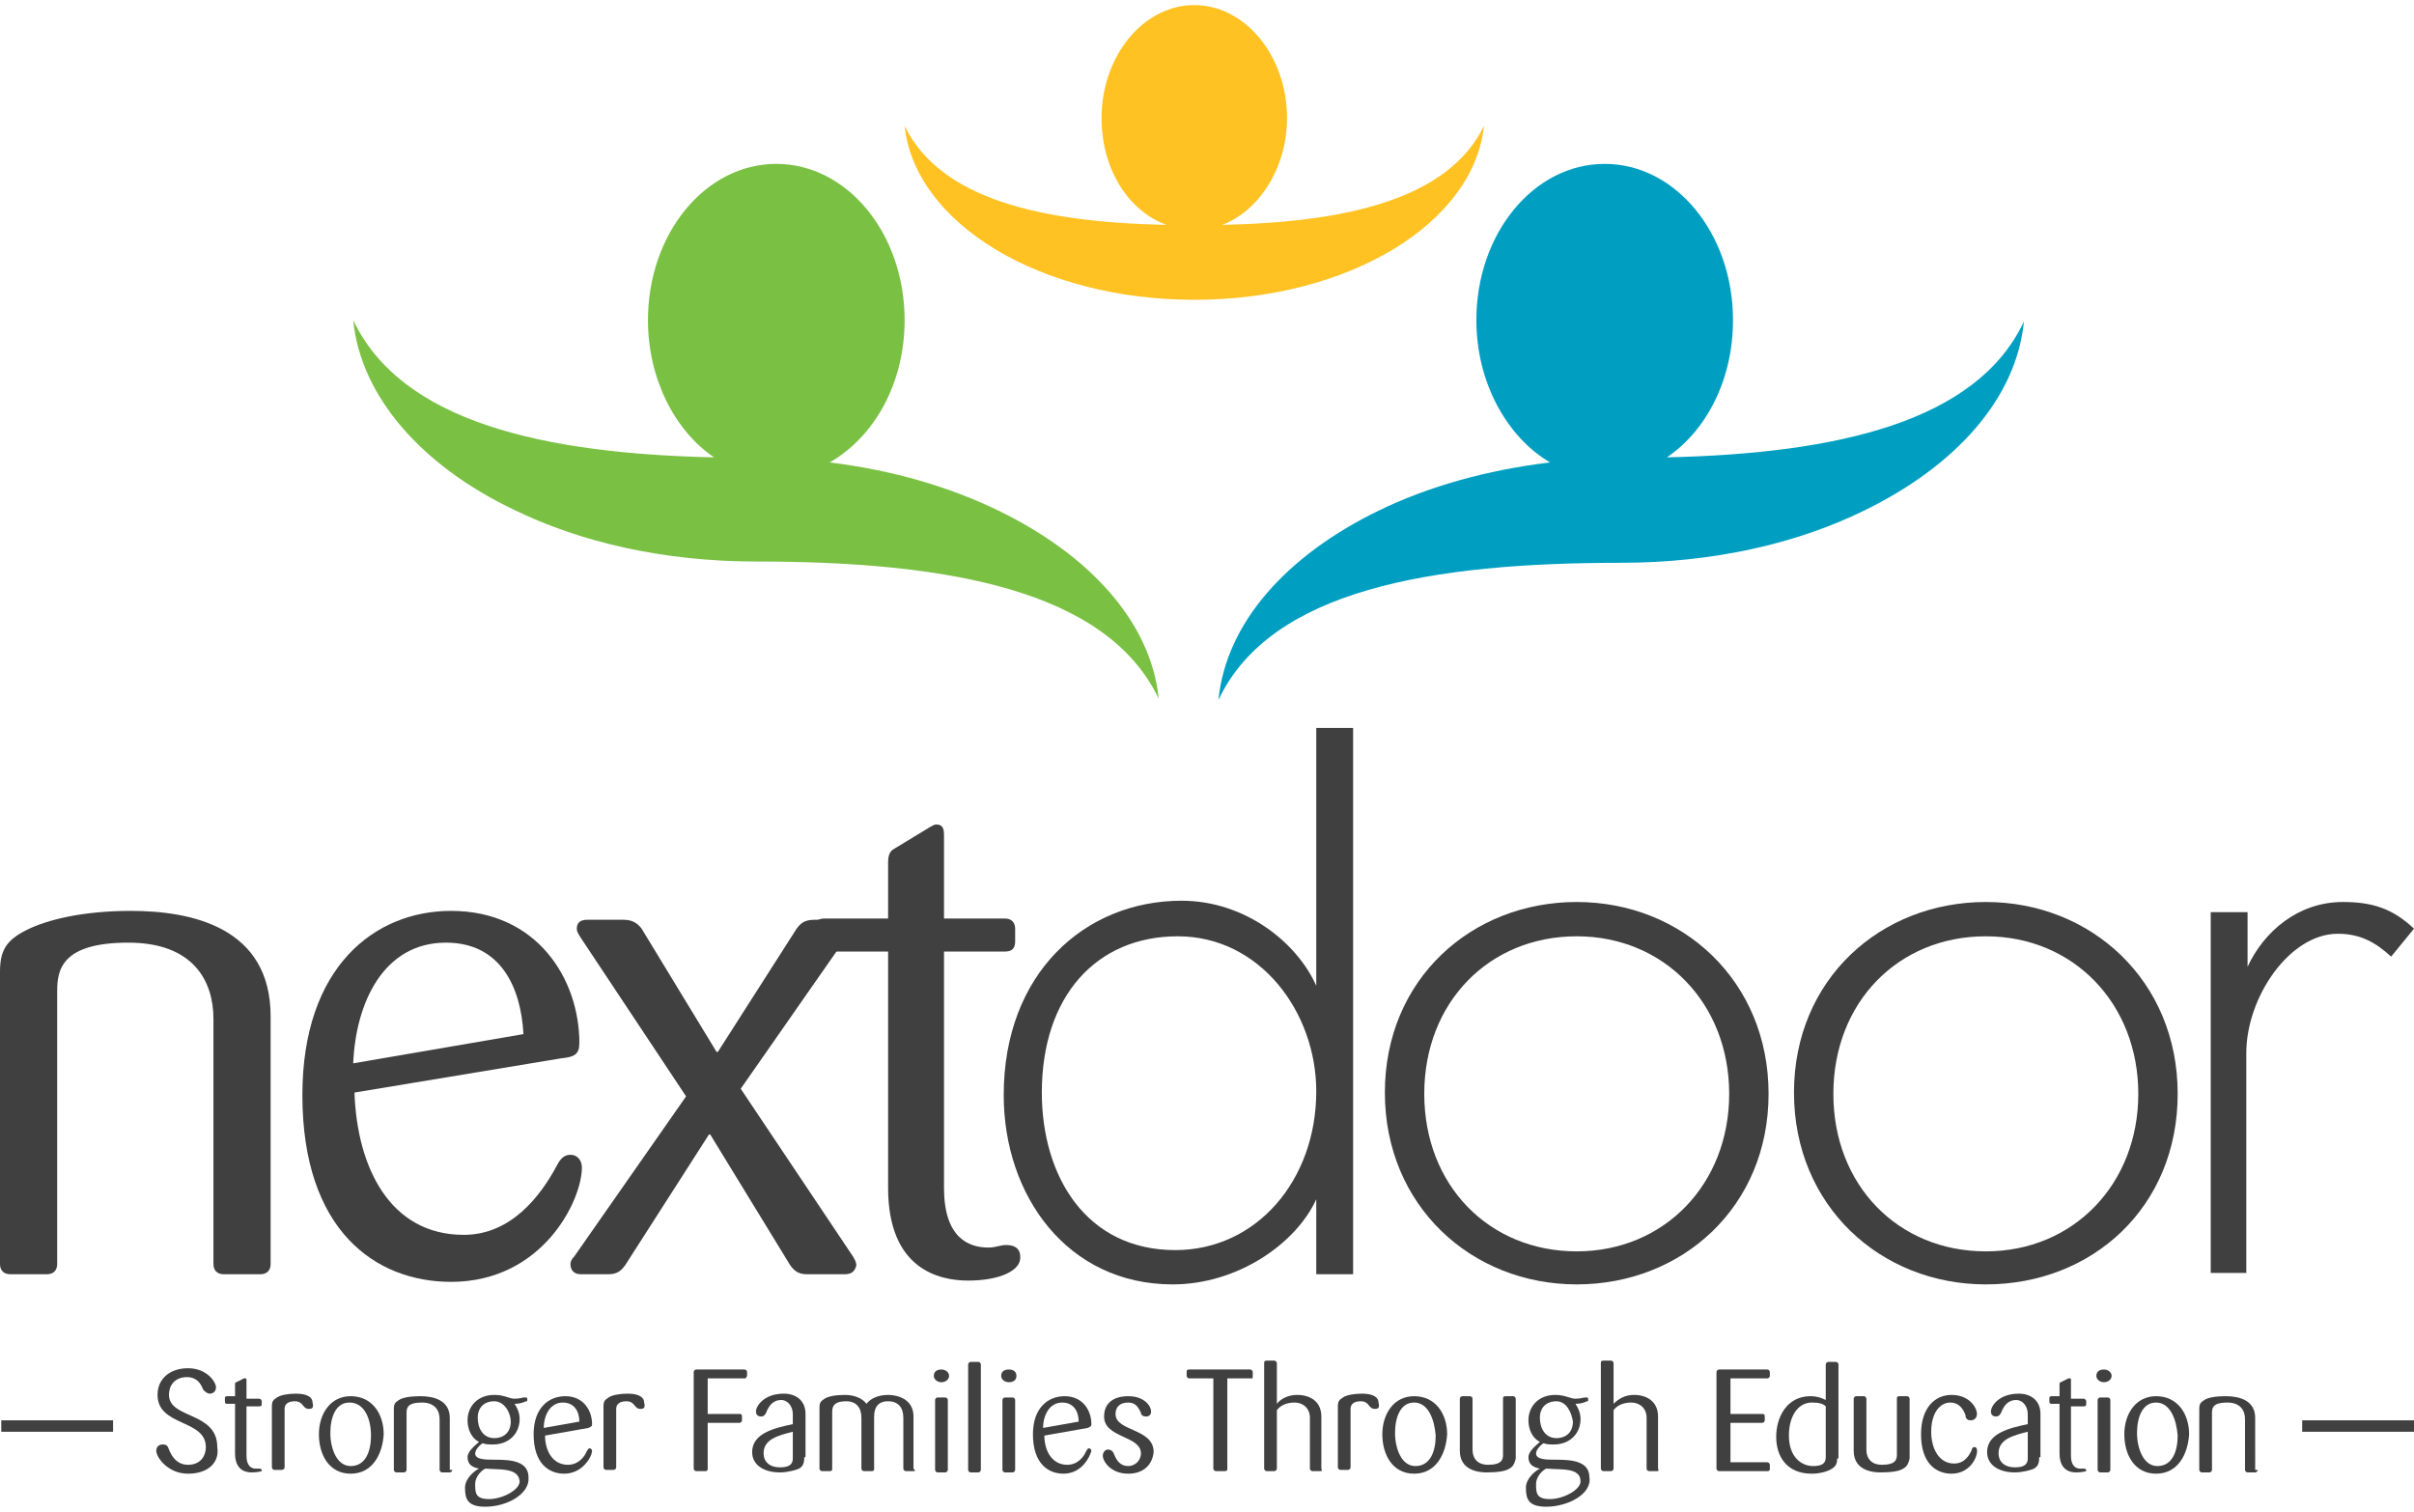 <?xml version="1.0" encoding="utf-8"?>
<!-- Generator: Adobe Illustrator 19.1.0, SVG Export Plug-In . SVG Version: 6.00 Build 0)  -->
<svg version="1.1" id="Layer_1" xmlns="http://www.w3.org/2000/svg" xmlns:xlink="http://www.w3.org/1999/xlink" x="0px" y="0px"
	 viewBox="0 0 190 119" style="enable-background:new 0 0 190 119;" xml:space="preserve">
<style type="text/css">
	.st0{fill:#404041;}
	.st1{fill:#7AC143;}
	.st2{fill:#009FC2;}
	.st3{fill:#FFC222;}
</style>
<g>
	<path id="XMLID_126_" class="st0" d="M21.3,99.5c0,0.5-0.3,0.8-0.8,0.8h-2.9c-0.5,0-0.8-0.3-0.8-0.8V80.2c0-3-1.6-6-6.7-6
		c-5.2,0-5.6,2.1-5.6,3.8v21.5c0,0.5-0.3,0.8-0.8,0.8H0.8c-0.5,0-0.8-0.3-0.8-0.8v-23c0-1.7,0.5-2.5,2.1-3.3
		c1.6-0.8,4.4-1.5,8.2-1.5c4.8,0,11,1.3,11,8.3V99.5z"/>
	<path id="XMLID_128_" class="st0" d="M35.5,100.9c-5.9,0-11.7-4-11.7-14.7c0-10.1,5.7-14.5,11.7-14.5c6.8,0,10.1,5.4,10.1,10.4
		c0,0.9-0.4,1.1-1.4,1.2L27.9,86c0.2,5.9,2.8,11.2,8.6,11.2c3.7,0,6-3,7.3-5.4c0.3-0.6,0.6-0.9,1.1-0.9c0.6,0,0.9,0.5,0.9,1
		C45.8,94.5,42.7,100.9,35.5,100.9z M41.2,81.4c-0.2-3.7-1.8-7.2-6.1-7.2c-4.9,0-7.1,4.7-7.3,9.5L41.2,81.4z"/>
	<path id="XMLID_131_" class="st0" d="M66.5,100.3h-3c-0.7,0-1-0.3-1.3-0.7l-6.3-10.3h-0.1l-6.6,10.3c-0.3,0.4-0.6,0.7-1.3,0.7h-2.2
		c-0.5,0-0.8-0.3-0.8-0.8c0-0.2,0.1-0.4,0.3-0.6L54,86.3l-8.3-12.5c-0.1-0.2-0.3-0.4-0.3-0.7c0-0.4,0.2-0.7,0.8-0.7h2.9
		c0.7,0,1.1,0.3,1.4,0.7l5.9,9.7h0.1l6.2-9.7c0.3-0.4,0.6-0.7,1.4-0.7h2c0.5,0,0.8,0.3,0.8,0.7c0,0.2-0.1,0.5-0.3,0.7l-8.3,11.9
		L67,98.7c0.2,0.3,0.4,0.6,0.4,0.9C67.3,100,67.1,100.3,66.5,100.3z"/>
	<path id="XMLID_133_" class="st0" d="M76.2,100.8c-2.3,0-6.3-0.9-6.3-7.3V74.9h-5c-0.5,0-0.8-0.2-0.8-0.8v-1c0-0.5,0.2-0.8,0.8-0.8
		h5v-4.4c0-0.5,0.1-0.9,0.5-1.1l2.8-1.7c0.2-0.1,0.3-0.2,0.5-0.2c0.4,0,0.6,0.2,0.6,0.8v6.6h4.8c0.5,0,0.8,0.3,0.8,0.8v1
		c0,0.5-0.2,0.8-0.8,0.8h-4.8v18.6c0,3.9,1.9,4.7,3.5,4.7c0.6,0,0.9-0.2,1.4-0.2c0.8,0,1.1,0.4,1.1,0.9
		C80.4,100,78.7,100.8,76.2,100.8z"/>
	<path id="XMLID_135_" class="st0" d="M103.6,100.3v-5.9c-1.6,3.5-6.2,6.7-11.3,6.7c-8.3,0-13.3-7-13.3-14.9c0-9.6,6.4-15.3,14-15.3
		c5,0,9.1,3.3,10.6,6.7V57.3h2.9v43H103.6z M92.7,73.7C86.3,73.7,82,78.4,82,86c0,6.6,3.5,12.4,10.5,12.4c6.4,0,11.1-5.5,11.1-12.5
		C103.6,79.7,99.2,73.7,92.7,73.7z"/>
	<path id="XMLID_138_" class="st0" d="M124.1,101.1c-8.3,0-15.1-6.2-15.1-15.1S115.8,71,124.1,71c8.3,0,15.1,6.2,15.1,15.1
		S132.4,101.1,124.1,101.1z M124.1,73.7c-6.9,0-12,5.2-12,12.4s5.1,12.4,12,12.4c6.9,0,12-5.3,12-12.4S131,73.7,124.1,73.7z"/>
	<path id="XMLID_141_" class="st0" d="M156.3,101.1c-8.3,0-15.1-6.2-15.1-15.1S148,71,156.3,71c8.3,0,15.1,6.2,15.1,15.1
		S164.7,101.1,156.3,101.1z M156.3,73.7c-6.9,0-12,5.2-12,12.4s5.1,12.4,12,12.4c6.9,0,12-5.3,12-12.4S163.2,73.7,156.3,73.7z"/>
	<path id="XMLID_144_" class="st0" d="M188.2,75.3c-1.2-1.1-2.4-1.8-4.2-1.8c-3.8,0-7.2,5-7.2,9.4v17.3H174V71.8h2.9v4.3
		c1.3-2.8,4-5.1,7.5-5.1c2.3,0,3.9,0.5,5.6,2.1L188.2,75.3z"/>
	<path id="XMLID_3_" class="st1" d="M78.6,40.2c-3.9-1.9-8.4-3.2-13.3-3.8c3.5-2,5.9-6.2,5.9-11.2c0-6.8-4.5-12.3-10.1-12.3
		c-5.6,0-10.1,5.5-10.1,12.3c0,4.6,2.1,8.7,5.2,10.8c-13.5-0.3-24.6-2.8-28.4-10.8c0.6,6.1,5.5,11.5,12.6,14.9
		c5.3,2.6,11.9,4.1,19.1,4.1c15,0,27.6,2.2,31.7,10.8C90.6,49,85.8,43.7,78.6,40.2z"/>
	<path id="XMLID_5_" class="st2" d="M131.2,36c3.1-2.1,5.2-6.1,5.2-10.8c0-6.8-4.5-12.3-10.1-12.3c-5.6,0-10.1,5.5-10.1,12.3
		c0,4.9,2.4,9.2,5.8,11.2c-5,0.6-9.6,1.9-13.5,3.8c-7.2,3.5-12,8.8-12.6,14.9c4.1-8.7,16.8-10.8,31.7-10.8c7.2,0,13.8-1.5,19.1-4.1
		c7.2-3.5,12-8.8,12.6-14.9C155.6,33.2,144.6,35.7,131.2,36z"/>
	<path id="XMLID_4_" class="st3" d="M96.2,17.7c2.9-1.1,5.1-4.5,5.1-8.4c0-4.9-3.3-8.9-7.3-8.9c-4,0-7.3,4-7.3,8.9
		c0,4,2.1,7.3,5.1,8.4c-9.8-0.2-17.8-2-20.6-7.8c0.8,7.7,10.7,13.7,22.8,13.7s22-6,22.8-13.7C114,15.7,105.9,17.5,96.2,17.7z"/>
	<g id="XMLID_45_">
		<path id="XMLID_46_" class="st0" d="M14.8,116c-1.6,0-2.5-1.3-2.5-1.8c0-0.3,0.2-0.5,0.5-0.5c0.3,0,0.4,0.1,0.5,0.4
			c0.2,0.5,0.6,1.2,1.5,1.2c0.9,0,1.4-0.6,1.4-1.4c0-2.2-3.8-1.6-3.8-4.1c0-1.3,1-2.1,2.4-2.1c1.5,0,2.2,1.1,2.2,1.5
			c0,0.3-0.2,0.5-0.5,0.5c-0.2,0-0.4-0.2-0.5-0.3c-0.2-0.5-0.5-1-1.3-1c-0.8,0-1.4,0.5-1.4,1.4c0,1.9,3.8,1.3,3.8,4.1
			C17.3,115.1,16.4,116,14.8,116z"/>
		<path id="XMLID_48_" class="st0" d="M19.8,115.9c-0.5,0-1.3-0.2-1.3-1.5v-3.9h-0.6c-0.1,0-0.2,0-0.2-0.2v-0.2c0-0.1,0-0.2,0.2-0.2
			h0.6v-0.9c0-0.1,0-0.2,0.1-0.2l0.6-0.3c0,0,0.1,0,0.1,0c0.1,0,0.1,0,0.1,0.2v1.4h1c0.1,0,0.2,0.1,0.2,0.2v0.2c0,0.1,0,0.2-0.2,0.2
			h-1v3.9c0,0.8,0.4,1,0.7,1c0.1,0,0.2,0,0.3,0c0.2,0,0.2,0.1,0.2,0.2C20.6,115.8,20.3,115.9,19.8,115.9z"/>
		<path id="XMLID_50_" class="st0" d="M24.3,110.9c-0.5,0-0.4-0.6-1.1-0.6c-0.5,0-0.8,0.2-0.8,0.6v4.6c0,0.1-0.1,0.2-0.2,0.2h-0.6
			c-0.1,0-0.2-0.1-0.2-0.2v-4.8c0-0.4,0.1-0.5,0.4-0.7c0.3-0.2,0.9-0.3,1.5-0.3c0.9,0,1.3,0.3,1.3,0.7
			C24.7,110.8,24.6,110.9,24.3,110.9z"/>
		<path id="XMLID_52_" class="st0" d="M27.6,116c-1.7,0-2.5-1.5-2.5-3.1c0-1.6,0.9-3,2.5-3c1.7,0,2.6,1.4,2.6,3
			C30.1,114.5,29.3,116,27.6,116z M27.5,110.4c-1.1,0-1.5,1.2-1.5,2.4c0,1.2,0.5,2.6,1.6,2.6c1.2,0,1.6-1.2,1.6-2.4
			C29.2,111.7,28.7,110.4,27.5,110.4z"/>
		<path id="XMLID_55_" class="st0" d="M35.6,115.7c0,0.1-0.1,0.2-0.2,0.2h-0.6c-0.1,0-0.2-0.1-0.2-0.2v-4c0-0.6-0.3-1.3-1.4-1.3
			c-1.1,0-1.2,0.4-1.2,0.8v4.5c0,0.1-0.1,0.2-0.2,0.2h-0.6c-0.1,0-0.2-0.1-0.2-0.2v-4.8c0-0.4,0.1-0.5,0.4-0.7
			c0.3-0.2,0.9-0.3,1.7-0.3c1,0,2.3,0.3,2.3,1.7V115.7z"/>
		<path id="XMLID_57_" class="st0" d="M38.2,118.6c-1.4,0-1.6-0.6-1.6-1.5c0-0.7,0.7-1.3,1.1-1.5c-0.5-0.1-0.9-0.3-0.9-0.9
			c0-0.5,0.7-1,0.9-1.2c-0.6-0.3-0.9-1-0.9-1.7c0-1.1,0.8-2,2.1-2c0.8,0,1.2,0.3,1.6,0.3c0.4,0,0.6-0.1,0.8-0.1c0,0,0.1,0,0.1,0
			c0,0,0.1,0,0.1,0.1c0,0.1,0,0.1,0,0.1c0,0.1,0,0.1-0.1,0.1c-0.2,0.1-0.5,0.2-0.9,0.2c0.2,0.3,0.4,0.7,0.4,1.2c0,1.1-0.8,2-2.1,2
			c-0.3,0-0.6,0-0.8-0.1c-0.2,0.1-0.6,0.5-0.6,0.8c0,0.5,0.8,0.5,1.6,0.5c1.2,0,2.6,0.1,2.6,1.4C41.7,117.6,39.9,118.6,38.2,118.6z
			 M38.2,115.6c-0.4,0.2-0.8,0.7-0.8,1.2c0,0.7,0,1.2,1.1,1.2c1,0,2.4-0.7,2.4-1.4C40.8,115.5,39.3,115.7,38.2,115.6z M38.9,110.3
			c-0.8,0-1.3,0.5-1.3,1.3s0.4,1.6,1.3,1.6c0.8,0,1.3-0.5,1.3-1.3C40.2,111.2,39.7,110.3,38.9,110.3z"/>
		<path id="XMLID_61_" class="st0" d="M44.4,116c-1.2,0-2.4-0.8-2.4-3.1c0-2.1,1.2-3,2.5-3c1.4,0,2.1,1.1,2.1,2.2
			c0,0.2-0.1,0.2-0.3,0.3l-3.4,0.6c0,1.2,0.6,2.3,1.8,2.3c0.8,0,1.3-0.6,1.5-1.1c0.1-0.1,0.1-0.2,0.2-0.2c0.1,0,0.2,0.1,0.2,0.2
			C46.6,114.6,45.9,116,44.4,116z M45.6,111.9c0-0.8-0.4-1.5-1.3-1.5c-1,0-1.5,1-1.5,2L45.6,111.9z"/>
		<path id="XMLID_64_" class="st0" d="M50.4,110.9c-0.5,0-0.4-0.6-1.1-0.6c-0.5,0-0.8,0.2-0.8,0.6v4.6c0,0.1-0.1,0.2-0.2,0.2h-0.6
			c-0.1,0-0.2-0.1-0.2-0.2v-4.8c0-0.4,0.1-0.5,0.4-0.7c0.3-0.2,0.9-0.3,1.5-0.3c0.9,0,1.3,0.3,1.3,0.7
			C50.8,110.8,50.7,110.9,50.4,110.9z"/>
		<path id="XMLID_66_" class="st0" d="M58.6,108.5h-2.9v2.8h2.5c0.1,0,0.2,0,0.2,0.2v0.3c0,0.1-0.1,0.2-0.2,0.2h-2.5v3.6
			c0,0.1,0,0.2-0.2,0.2h-0.7c-0.1,0-0.2-0.1-0.2-0.2V108c0-0.1,0.1-0.2,0.2-0.2h3.8c0.1,0,0.2,0.1,0.2,0.2v0.3
			C58.7,108.5,58.7,108.5,58.6,108.5z"/>
		<path id="XMLID_68_" class="st0" d="M63.3,114.7c0,0.5-0.1,0.7-0.4,0.9c-0.2,0.1-0.9,0.3-1.5,0.3c-1.3,0-2.2-0.6-2.2-1.6
			c0-1.5,1.8-1.9,3.2-2.2v-0.8c0-0.6-0.4-1.1-0.9-1.1c-0.7,0-1,0.5-1.2,1c-0.1,0.2-0.2,0.3-0.4,0.3c-0.2,0-0.4-0.1-0.4-0.4
			c0-0.4,0.6-1.4,2.2-1.4c0.9,0,1.7,0.5,1.7,1.6V114.7z M62.4,112.7c-1.2,0.3-2.3,0.6-2.3,1.7c0,0.6,0.4,1.1,1.3,1.1
			c0.5,0,1-0.1,1-0.7V112.7z"/>
		<path id="XMLID_71_" class="st0" d="M71.9,115.8h-0.6c-0.1,0-0.2-0.1-0.2-0.2v-4c0-0.8-0.4-1.3-1.2-1.3c-0.8,0-1.1,0.5-1.1,1.2
			v4.1c0,0.1,0,0.2-0.2,0.2H68c-0.1,0-0.2-0.1-0.2-0.2v-4c0-0.8-0.4-1.3-1.2-1.3c-0.7,0-1.1,0.2-1.1,0.8v4.5c0,0.1,0,0.2-0.2,0.2
			h-0.6c-0.1,0-0.2-0.1-0.2-0.2v-4.8c0-0.4,0.1-0.5,0.4-0.7c0.3-0.2,0.9-0.3,1.6-0.3c0.8,0,1.4,0.3,1.7,0.7c0.3-0.4,0.9-0.7,1.7-0.7
			c0.7,0,2,0.3,2,1.7v4.1C72.1,115.8,72,115.8,71.9,115.8z"/>
		<path id="XMLID_73_" class="st0" d="M74.1,108.8c-0.3,0-0.6-0.2-0.6-0.5c0-0.3,0.2-0.5,0.6-0.5c0.3,0,0.6,0.2,0.6,0.5
			C74.7,108.6,74.4,108.8,74.1,108.8z M74.6,115.7c0,0.1-0.1,0.2-0.2,0.2h-0.6c-0.1,0-0.2-0.1-0.2-0.2v-5.5c0-0.1,0.1-0.2,0.2-0.2
			h0.6c0.1,0,0.2,0.1,0.2,0.2V115.7z"/>
		<path id="XMLID_76_" class="st0" d="M77.2,115.7c0,0.1-0.1,0.2-0.2,0.2h-0.6c-0.1,0-0.2-0.1-0.2-0.2v-8.3c0-0.1,0.1-0.2,0.2-0.2
			h0.6c0.1,0,0.2,0.1,0.2,0.2V115.7z"/>
		<path id="XMLID_78_" class="st0" d="M79.4,108.8c-0.3,0-0.6-0.2-0.6-0.5c0-0.3,0.2-0.5,0.6-0.5s0.6,0.2,0.6,0.5
			C80,108.6,79.8,108.8,79.4,108.8z M79.9,115.7c0,0.1-0.1,0.2-0.2,0.2h-0.6c-0.1,0-0.2-0.1-0.2-0.2v-5.5c0-0.1,0.1-0.2,0.2-0.2h0.6
			c0.1,0,0.2,0.1,0.2,0.2V115.7z"/>
		<path id="XMLID_81_" class="st0" d="M83.7,116c-1.2,0-2.4-0.8-2.4-3.1c0-2.1,1.2-3,2.5-3c1.4,0,2.1,1.1,2.1,2.2
			c0,0.2-0.1,0.2-0.3,0.3l-3.4,0.6c0,1.2,0.6,2.3,1.8,2.3c0.8,0,1.3-0.6,1.5-1.1c0.1-0.1,0.1-0.2,0.2-0.2c0.1,0,0.2,0.1,0.2,0.2
			C85.8,114.6,85.2,116,83.7,116z M84.9,111.9c0-0.8-0.4-1.5-1.3-1.5c-1,0-1.5,1-1.5,2L84.9,111.9z"/>
		<path id="XMLID_84_" class="st0" d="M88.8,116c-1.4,0-2-1-2-1.4c0-0.3,0.2-0.5,0.4-0.5s0.4,0.1,0.5,0.4c0.2,0.5,0.5,0.9,1.1,0.9
			c0.5,0,1-0.4,1-1c0-1.4-2.9-1.2-2.9-2.9c0-1.1,0.8-1.6,1.9-1.6c1.3,0,1.8,0.8,1.8,1.2c0,0.3-0.2,0.4-0.4,0.4
			c-0.2,0-0.4-0.1-0.4-0.3c-0.2-0.4-0.4-0.8-1-0.8c-0.6,0-1,0.3-1,0.9c0,1.4,3,1.1,3,3C90.7,115.3,90,116,88.8,116z"/>
		<path id="XMLID_86_" class="st0" d="M98.5,108.5h-1.9v7.1c0,0.1,0,0.2-0.2,0.2h-0.7c-0.1,0-0.2-0.1-0.2-0.2v-7.1h-1.9
			c-0.1,0-0.2-0.1-0.2-0.2V108c0-0.1,0-0.2,0.2-0.2h4.8c0.1,0,0.2,0.1,0.2,0.2v0.3C98.6,108.5,98.6,108.5,98.5,108.5z"/>
		<path id="XMLID_88_" class="st0" d="M103.9,115.8h-0.6c-0.1,0-0.2-0.1-0.2-0.2v-4c0-0.8-0.6-1.2-1.2-1.2c-0.6,0-1.1,0.2-1.4,0.6
			v4.6c0,0.1-0.1,0.2-0.2,0.2h-0.6c-0.1,0-0.2-0.1-0.2-0.2v-8.3c0-0.1,0-0.2,0.2-0.2h0.6c0.1,0,0.2,0.1,0.2,0.2v3.2
			c0.3-0.4,0.9-0.7,1.6-0.7c1,0,1.9,0.5,1.9,1.7v4.1C104.1,115.8,104,115.8,103.9,115.8z"/>
		<path id="XMLID_90_" class="st0" d="M108.2,110.9c-0.5,0-0.4-0.6-1.1-0.6c-0.5,0-0.8,0.2-0.8,0.6v4.6c0,0.1-0.1,0.2-0.2,0.2h-0.6
			c-0.1,0-0.2-0.1-0.2-0.2v-4.8c0-0.4,0.1-0.5,0.4-0.7c0.3-0.2,0.9-0.3,1.5-0.3c0.9,0,1.3,0.3,1.3,0.7
			C108.6,110.8,108.5,110.9,108.2,110.9z"/>
		<path id="XMLID_92_" class="st0" d="M111.3,116c-1.7,0-2.5-1.5-2.5-3.1c0-1.6,0.9-3,2.5-3c1.7,0,2.6,1.4,2.6,3
			C113.8,114.5,113,116,111.3,116z M111.3,110.4c-1.1,0-1.5,1.2-1.5,2.4c0,1.2,0.5,2.6,1.6,2.6c1.2,0,1.6-1.2,1.6-2.4
			C112.9,111.7,112.4,110.4,111.3,110.4z"/>
		<path id="XMLID_95_" class="st0" d="M118.8,115.6c-0.3,0.2-0.9,0.3-1.8,0.3c-0.7,0-2.1-0.2-2.1-1.7v-4.1c0-0.1,0.1-0.2,0.2-0.2
			h0.6c0.1,0,0.2,0.1,0.2,0.2v4c0,0.8,0.5,1.2,1.2,1.2c1.1,0,1.2-0.4,1.2-0.8v-4.4c0-0.1,0-0.2,0.2-0.2h0.6c0.1,0,0.2,0.1,0.2,0.2
			v4.7C119.2,115.3,119,115.5,118.8,115.6z"/>
		<path id="XMLID_97_" class="st0" d="M121.7,118.6c-1.4,0-1.6-0.6-1.6-1.5c0-0.7,0.7-1.3,1.1-1.5c-0.5-0.1-0.9-0.3-0.9-0.9
			c0-0.5,0.7-1,0.9-1.2c-0.6-0.3-0.9-1-0.9-1.7c0-1.1,0.8-2,2.1-2c0.8,0,1.2,0.3,1.6,0.3c0.4,0,0.6-0.1,0.8-0.1c0,0,0.1,0,0.1,0
			c0,0,0.1,0,0.1,0.1c0,0.1,0,0.1,0,0.1c0,0.1,0,0.1-0.1,0.1c-0.2,0.1-0.5,0.2-0.9,0.2c0.2,0.3,0.4,0.7,0.4,1.2c0,1.1-0.8,2-2.1,2
			c-0.3,0-0.6,0-0.8-0.1c-0.2,0.1-0.6,0.5-0.6,0.8c0,0.5,0.8,0.5,1.6,0.5c1.2,0,2.6,0.1,2.6,1.4
			C125.3,117.6,123.4,118.6,121.7,118.6z M121.7,115.6c-0.4,0.2-0.8,0.7-0.8,1.2c0,0.7,0,1.2,1.1,1.2c1,0,2.4-0.7,2.4-1.4
			C124.4,115.5,122.9,115.7,121.7,115.6z M122.5,110.3c-0.8,0-1.3,0.5-1.3,1.3s0.4,1.6,1.3,1.6c0.8,0,1.3-0.5,1.3-1.3
			C123.7,111.2,123.3,110.3,122.5,110.3z"/>
		<path id="XMLID_101_" class="st0" d="M130.4,115.8h-0.6c-0.1,0-0.2-0.1-0.2-0.2v-4c0-0.8-0.6-1.2-1.2-1.2c-0.6,0-1.1,0.2-1.4,0.6
			v4.6c0,0.1-0.1,0.2-0.2,0.2h-0.6c-0.1,0-0.2-0.1-0.2-0.2v-8.3c0-0.1,0-0.2,0.2-0.2h0.6c0.1,0,0.2,0.1,0.2,0.2v3.2
			c0.4-0.4,0.9-0.7,1.6-0.7c1,0,1.9,0.5,1.9,1.7v4.1C130.6,115.8,130.5,115.8,130.4,115.8z"/>
		<path id="XMLID_103_" class="st0" d="M139.1,115.8h-3.8c-0.1,0-0.2-0.1-0.2-0.2V108c0-0.1,0.1-0.2,0.2-0.2h3.8
			c0.1,0,0.2,0.1,0.2,0.2v0.3c0,0.1-0.1,0.2-0.2,0.2h-2.9v2.8h2.5c0.1,0,0.2,0,0.2,0.2v0.3c0,0.1-0.1,0.2-0.2,0.2h-2.5v3.1h2.9
			c0.1,0,0.2,0.1,0.2,0.2v0.4C139.2,115.8,139.2,115.8,139.1,115.8z"/>
		<path id="XMLID_105_" class="st0" d="M144.6,114.8c0,0.4-0.1,0.6-0.4,0.8c-0.3,0.2-0.9,0.4-1.6,0.4c-2,0-2.8-1.4-2.8-2.9
			c0-1.5,0.8-3.2,2.7-3.2c0.6,0,1,0.2,1.2,0.3v-2.8c0-0.1,0.1-0.2,0.2-0.2h0.6c0.1,0,0.2,0.1,0.2,0.2V114.8z M143.7,110.7
			c-0.2-0.2-0.5-0.3-1.1-0.3c-1.1,0-1.8,1.1-1.8,2.6c0,1.7,1,2.4,1.9,2.4c0.7,0,1-0.2,1-0.7V110.7z"/>
		<path id="XMLID_108_" class="st0" d="M149.8,115.6c-0.3,0.2-0.9,0.3-1.8,0.3c-0.7,0-2.1-0.2-2.1-1.7v-4.1c0-0.1,0.1-0.2,0.2-0.2
			h0.6c0.1,0,0.2,0.1,0.2,0.2v4c0,0.8,0.5,1.2,1.2,1.2c1.1,0,1.2-0.4,1.2-0.8v-4.4c0-0.1,0-0.2,0.2-0.2h0.6c0.1,0,0.2,0.1,0.2,0.2
			v4.7C150.2,115.3,150,115.5,149.8,115.6z"/>
		<path id="XMLID_110_" class="st0" d="M153.6,116c-1.2,0-2.4-0.8-2.4-3.1c0-2.1,1.1-3.1,2.4-3.1c1.4,0,2,1,2,1.5
			c0,0.3-0.2,0.5-0.5,0.5c-0.2,0-0.4-0.1-0.4-0.4c-0.1-0.3-0.4-1-1.2-1c-0.8,0-1.5,0.8-1.5,2.3c0,1.3,0.6,2.5,1.8,2.5
			c0.8,0,1.2-0.6,1.4-1.1c0-0.1,0.1-0.2,0.2-0.2c0.1,0,0.2,0.1,0.2,0.2C155.7,114.6,155.1,116,153.6,116z"/>
		<path id="XMLID_112_" class="st0" d="M160.5,114.7c0,0.5-0.1,0.7-0.4,0.9c-0.2,0.1-0.9,0.3-1.5,0.3c-1.3,0-2.2-0.6-2.2-1.6
			c0-1.5,1.8-1.9,3.2-2.2v-0.8c0-0.6-0.4-1.1-0.9-1.1c-0.7,0-1,0.5-1.2,1c-0.1,0.2-0.2,0.3-0.4,0.3c-0.2,0-0.4-0.1-0.4-0.4
			c0-0.4,0.6-1.4,2.2-1.4c0.9,0,1.7,0.5,1.7,1.6V114.7z M159.6,112.7c-1.2,0.3-2.3,0.6-2.3,1.7c0,0.6,0.4,1.1,1.3,1.1
			c0.5,0,1-0.1,1-0.7V112.7z"/>
		<path id="XMLID_115_" class="st0" d="M163.4,115.9c-0.5,0-1.3-0.2-1.3-1.5v-3.9h-0.6c-0.1,0-0.2,0-0.2-0.2v-0.2
			c0-0.1,0-0.2,0.2-0.2h0.6v-0.9c0-0.1,0-0.2,0.1-0.2l0.6-0.3c0,0,0.1,0,0.1,0c0.1,0,0.1,0,0.1,0.2v1.4h1c0.1,0,0.2,0.1,0.2,0.2v0.2
			c0,0.1,0,0.2-0.2,0.2h-1v3.9c0,0.8,0.4,1,0.7,1c0.1,0,0.2,0,0.3,0c0.2,0,0.2,0.1,0.2,0.2C164.2,115.8,163.9,115.9,163.4,115.9z"/>
		<path id="XMLID_117_" class="st0" d="M165.6,108.8c-0.3,0-0.6-0.2-0.6-0.5c0-0.3,0.2-0.5,0.6-0.5c0.3,0,0.6,0.2,0.6,0.5
			C166.2,108.6,165.9,108.8,165.6,108.8z M166.1,115.7c0,0.1-0.1,0.2-0.2,0.2h-0.6c-0.1,0-0.2-0.1-0.2-0.2v-5.5
			c0-0.1,0.1-0.2,0.2-0.2h0.6c0.1,0,0.2,0.1,0.2,0.2V115.7z"/>
		<path id="XMLID_120_" class="st0" d="M169.7,116c-1.7,0-2.5-1.5-2.5-3.1c0-1.6,0.9-3,2.5-3c1.7,0,2.6,1.4,2.6,3
			C172.2,114.5,171.4,116,169.7,116z M169.7,110.4c-1.1,0-1.5,1.2-1.5,2.4c0,1.2,0.5,2.6,1.6,2.6c1.2,0,1.6-1.2,1.6-2.4
			C171.3,111.7,170.8,110.4,169.7,110.4z"/>
		<path id="XMLID_123_" class="st0" d="M177.7,115.7c0,0.1-0.1,0.2-0.2,0.2h-0.6c-0.1,0-0.2-0.1-0.2-0.2v-4c0-0.6-0.3-1.3-1.4-1.3
			c-1.1,0-1.2,0.4-1.2,0.8v4.5c0,0.1-0.1,0.2-0.2,0.2h-0.6c-0.1,0-0.2-0.1-0.2-0.2v-4.8c0-0.4,0.1-0.5,0.4-0.7
			c0.3-0.2,0.9-0.3,1.7-0.3c1,0,2.3,0.3,2.3,1.7V115.7z"/>
	</g>
	<g id="XMLID_7_">
		<rect id="XMLID_8_" x="0.1" y="111.8" class="st0" width="8.8" height="0.9"/>
	</g>
	<g id="XMLID_1_">
		<rect id="XMLID_2_" x="181.2" y="111.8" class="st0" width="8.8" height="0.9"/>
	</g>
</g>
</svg>
